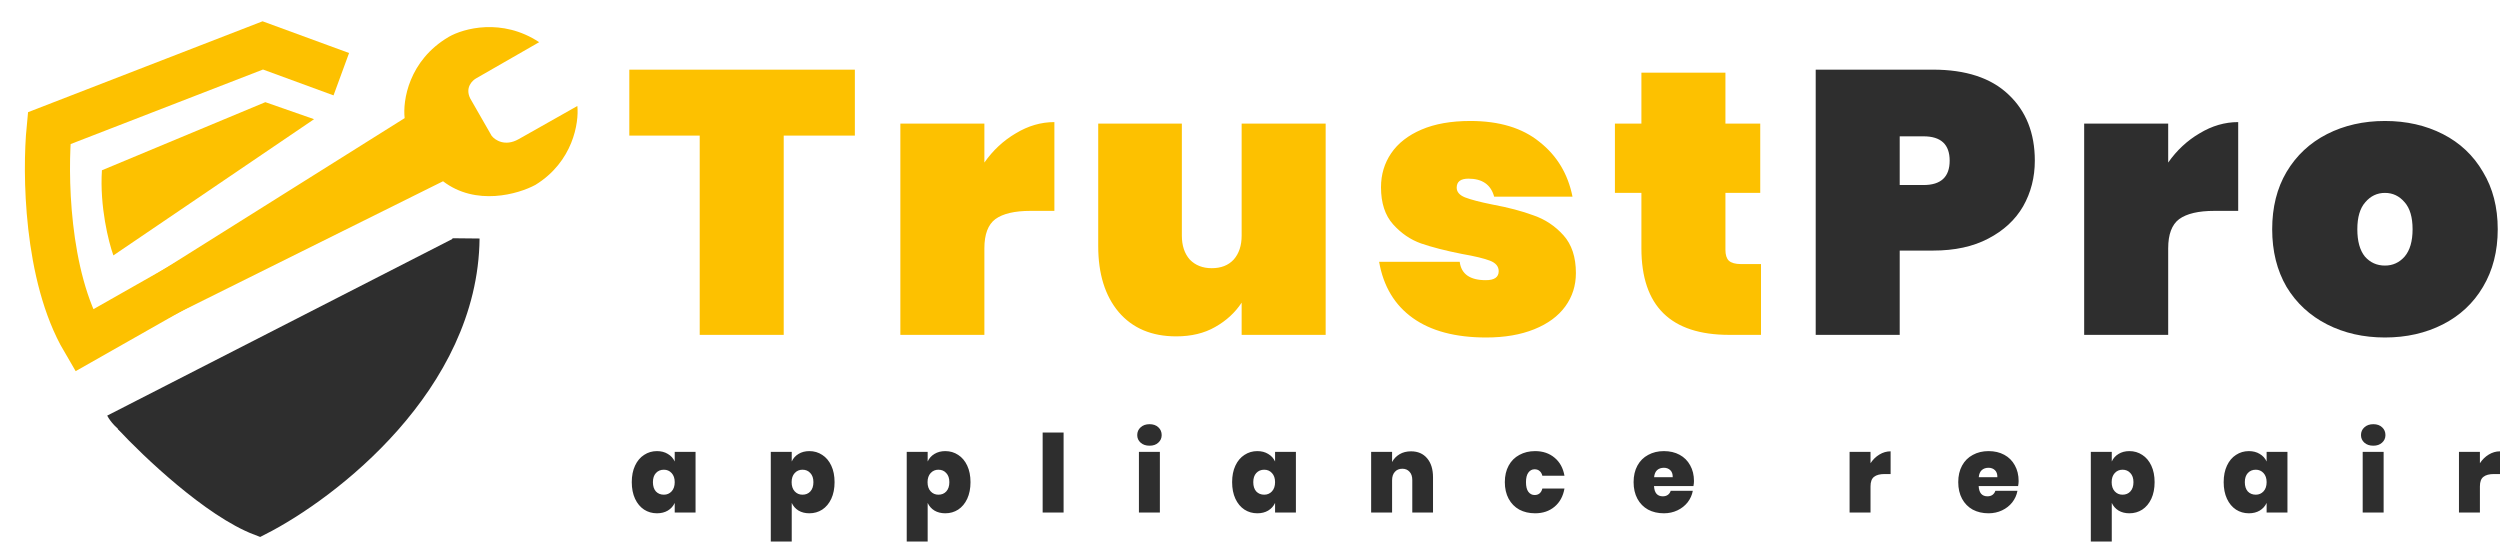 <svg width="277" height="61" viewBox="0 0 277 61" fill="none" xmlns="http://www.w3.org/2000/svg">
<path d="M94.719 7.717V15.022H86.836V37.103H77.528V15.022H69.728V7.717H94.719ZM109.069 18.011C110.019 16.655 111.179 15.576 112.549 14.773C113.919 13.943 115.345 13.528 116.826 13.528V23.365H114.184C112.423 23.365 111.124 23.669 110.285 24.278C109.474 24.887 109.069 25.966 109.069 27.515V37.103H99.76V13.694H109.069V18.011ZM146.883 13.694V37.103H137.574V33.534C136.847 34.641 135.869 35.54 134.639 36.231C133.437 36.923 131.997 37.269 130.32 37.269C127.608 37.269 125.484 36.37 123.946 34.571C122.437 32.773 121.682 30.338 121.682 27.266V13.694H130.949V26.104C130.949 27.211 131.242 28.096 131.829 28.761C132.444 29.397 133.255 29.715 134.261 29.715C135.296 29.715 136.106 29.397 136.693 28.761C137.28 28.096 137.574 27.211 137.574 26.104V13.694H146.883ZM162.911 13.404C166.126 13.404 168.684 14.178 170.584 15.728C172.513 17.25 173.729 19.27 174.233 21.788H165.553C165.189 20.459 164.239 19.795 162.701 19.795C161.835 19.795 161.402 20.128 161.402 20.792C161.402 21.262 161.709 21.622 162.324 21.871C162.967 22.12 163.973 22.383 165.343 22.659C167.132 22.991 168.656 23.393 169.914 23.863C171.199 24.306 172.304 25.039 173.226 26.063C174.149 27.087 174.61 28.484 174.61 30.255C174.61 31.638 174.219 32.87 173.436 33.949C172.653 35.028 171.507 35.872 169.997 36.48C168.488 37.089 166.713 37.394 164.672 37.394C161.262 37.394 158.55 36.674 156.538 35.235C154.525 33.797 153.281 31.721 152.806 29.01H161.737C161.905 30.365 162.869 31.043 164.63 31.043C165.581 31.043 166.056 30.711 166.056 30.047C166.056 29.521 165.734 29.134 165.091 28.885C164.449 28.636 163.414 28.387 161.989 28.138C160.172 27.778 158.662 27.391 157.46 26.976C156.286 26.561 155.252 25.855 154.357 24.859C153.463 23.863 153.015 22.493 153.015 20.75C153.015 19.339 153.393 18.08 154.147 16.973C154.902 15.866 156.02 14.995 157.502 14.358C158.984 13.722 160.787 13.404 162.911 13.404ZM195.119 29.259V37.103H191.596C185.111 37.103 181.868 33.907 181.868 27.515V21.373H178.933V13.694H181.868V8.049H191.177V13.694H195.035V21.373H191.177V27.681C191.177 28.235 191.303 28.636 191.555 28.885C191.834 29.134 192.281 29.259 192.896 29.259H195.119Z" fill="#FDC100"/>
<path d="M210.488 27.764V37.103H201.18V7.717H214.178C217.812 7.717 220.594 8.631 222.523 10.457C224.479 12.283 225.458 14.732 225.458 17.803C225.458 19.657 225.025 21.345 224.158 22.867C223.291 24.361 222.006 25.551 220.3 26.436C218.623 27.322 216.582 27.764 214.178 27.764H210.488ZM213.13 20.501C215.059 20.501 216.023 19.602 216.023 17.803C216.023 16.005 215.059 15.105 213.13 15.105H210.488V20.501H213.13ZM240.235 18.011C241.185 16.655 242.345 15.576 243.715 14.773C245.085 13.943 246.51 13.528 247.992 13.528V23.365H245.35C243.589 23.365 242.289 23.669 241.451 24.278C240.64 24.887 240.235 25.966 240.235 27.515V37.103H230.926V13.694H240.235V18.011ZM264.253 13.404C266.629 13.404 268.768 13.888 270.669 14.856C272.569 15.825 274.051 17.222 275.113 19.048C276.203 20.847 276.749 22.964 276.749 25.399C276.749 27.834 276.203 29.964 275.113 31.79C274.051 33.589 272.569 34.972 270.669 35.941C268.768 36.909 266.629 37.394 264.253 37.394C261.877 37.394 259.739 36.909 257.838 35.941C255.937 34.972 254.441 33.589 253.351 31.79C252.289 29.964 251.758 27.834 251.758 25.399C251.758 22.964 252.289 20.847 253.351 19.048C254.441 17.222 255.937 15.825 257.838 14.856C259.739 13.888 261.877 13.404 264.253 13.404ZM264.253 21.373C263.387 21.373 262.66 21.718 262.073 22.41C261.486 23.074 261.192 24.07 261.192 25.399C261.192 26.727 261.472 27.737 262.031 28.428C262.618 29.093 263.359 29.425 264.253 29.425C265.12 29.425 265.846 29.093 266.434 28.428C267.021 27.737 267.314 26.727 267.314 25.399C267.314 24.07 267.021 23.074 266.434 22.41C265.846 21.718 265.12 21.373 264.253 21.373Z" fill="#2E2E2E"/>
<path d="M72.791 49.983C73.255 49.983 73.655 50.087 73.993 50.295C74.338 50.495 74.594 50.774 74.759 51.134V50.067H77.067V56.789H74.759V55.723C74.594 56.082 74.338 56.366 73.993 56.573C73.655 56.773 73.255 56.873 72.791 56.873C72.265 56.873 71.79 56.737 71.366 56.465C70.942 56.186 70.609 55.786 70.365 55.267C70.122 54.74 70 54.125 70 53.422C70 52.719 70.122 52.108 70.365 51.589C70.609 51.07 70.942 50.674 71.366 50.403C71.79 50.123 72.265 49.983 72.791 49.983ZM73.557 52.044C73.196 52.044 72.901 52.168 72.674 52.416C72.454 52.655 72.344 52.991 72.344 53.422C72.344 53.861 72.454 54.205 72.674 54.453C72.901 54.692 73.196 54.812 73.557 54.812C73.903 54.812 74.189 54.688 74.417 54.441C74.645 54.193 74.759 53.853 74.759 53.422C74.759 52.999 74.645 52.663 74.417 52.416C74.189 52.168 73.903 52.044 73.557 52.044ZM89.679 49.983C90.205 49.983 90.68 50.123 91.104 50.403C91.528 50.674 91.862 51.07 92.105 51.589C92.349 52.108 92.47 52.719 92.47 53.422C92.47 54.125 92.349 54.74 92.105 55.267C91.862 55.786 91.528 56.186 91.104 56.465C90.68 56.737 90.205 56.873 89.679 56.873C89.216 56.873 88.815 56.773 88.477 56.573C88.14 56.366 87.888 56.082 87.724 55.723V60H85.403V50.067H87.724V51.134C87.888 50.774 88.14 50.495 88.477 50.295C88.815 50.087 89.216 49.983 89.679 49.983ZM88.913 52.044C88.568 52.044 88.281 52.168 88.053 52.416C87.826 52.663 87.712 52.999 87.712 53.422C87.712 53.853 87.826 54.193 88.053 54.441C88.281 54.688 88.568 54.812 88.913 54.812C89.275 54.812 89.565 54.692 89.785 54.453C90.013 54.205 90.126 53.861 90.126 53.422C90.126 52.991 90.013 52.655 89.785 52.416C89.565 52.168 89.275 52.044 88.913 52.044ZM104.74 49.983C105.267 49.983 105.742 50.123 106.166 50.403C106.59 50.674 106.923 51.07 107.167 51.589C107.41 52.108 107.532 52.719 107.532 53.422C107.532 54.125 107.41 54.74 107.167 55.267C106.923 55.786 106.59 56.186 106.166 56.465C105.742 56.737 105.267 56.873 104.74 56.873C104.277 56.873 103.877 56.773 103.539 56.573C103.201 56.366 102.95 56.082 102.785 55.723V60H100.465V50.067H102.785V51.134C102.95 50.774 103.201 50.495 103.539 50.295C103.877 50.087 104.277 49.983 104.74 49.983ZM103.975 52.044C103.629 52.044 103.343 52.168 103.115 52.416C102.887 52.663 102.773 52.999 102.773 53.422C102.773 53.853 102.887 54.193 103.115 54.441C103.343 54.688 103.629 54.812 103.975 54.812C104.336 54.812 104.627 54.692 104.846 54.453C105.074 54.205 105.188 53.861 105.188 53.422C105.188 52.991 105.074 52.655 104.846 52.416C104.627 52.168 104.336 52.044 103.975 52.044ZM117.846 47.923V56.789H115.526V47.923H117.846ZM126.005 48.21C126.005 47.859 126.131 47.571 126.382 47.347C126.633 47.116 126.963 47 127.371 47C127.78 47 128.105 47.116 128.349 47.347C128.592 47.571 128.714 47.859 128.714 48.21C128.714 48.546 128.588 48.825 128.337 49.049C128.094 49.273 127.772 49.384 127.371 49.384C126.963 49.384 126.633 49.273 126.382 49.049C126.131 48.825 126.005 48.546 126.005 48.21ZM128.514 50.067V56.789H126.193V50.067H128.514ZM139.311 49.983C139.774 49.983 140.175 50.087 140.512 50.295C140.858 50.495 141.113 50.774 141.278 51.134V50.067H143.586V56.789H141.278V55.723C141.113 56.082 140.858 56.366 140.512 56.573C140.175 56.773 139.774 56.873 139.311 56.873C138.785 56.873 138.31 56.737 137.886 56.465C137.462 56.186 137.128 55.786 136.884 55.267C136.641 54.74 136.519 54.125 136.519 53.422C136.519 52.719 136.641 52.108 136.884 51.589C137.128 51.07 137.462 50.674 137.886 50.403C138.31 50.123 138.785 49.983 139.311 49.983ZM140.076 52.044C139.715 52.044 139.421 52.168 139.193 52.416C138.973 52.655 138.863 52.991 138.863 53.422C138.863 53.861 138.973 54.205 139.193 54.453C139.421 54.692 139.715 54.812 140.076 54.812C140.422 54.812 140.709 54.688 140.936 54.441C141.164 54.193 141.278 53.853 141.278 53.422C141.278 52.999 141.164 52.663 140.936 52.416C140.709 52.168 140.422 52.044 140.076 52.044ZM156.339 50.007C157.101 50.007 157.698 50.267 158.13 50.786C158.562 51.297 158.778 51.996 158.778 52.883V56.789H156.481V53.182C156.481 52.791 156.379 52.488 156.175 52.272C155.978 52.048 155.711 51.936 155.374 51.936C155.028 51.936 154.753 52.052 154.549 52.284C154.345 52.508 154.243 52.819 154.243 53.218V56.789H151.922V50.067H154.243V51.194C154.431 50.834 154.706 50.547 155.067 50.331C155.429 50.115 155.853 50.007 156.339 50.007ZM170.092 49.983C170.948 49.983 171.666 50.227 172.247 50.714C172.828 51.194 173.193 51.861 173.343 52.715H170.893C170.838 52.484 170.736 52.308 170.586 52.188C170.445 52.06 170.261 51.996 170.033 51.996C169.75 51.996 169.518 52.12 169.338 52.368C169.165 52.607 169.079 52.959 169.079 53.422C169.079 53.893 169.165 54.249 169.338 54.489C169.518 54.728 169.75 54.848 170.033 54.848C170.261 54.848 170.445 54.788 170.586 54.668C170.736 54.54 170.838 54.361 170.893 54.129H173.343C173.193 54.984 172.828 55.655 172.247 56.142C171.666 56.629 170.948 56.873 170.092 56.873C169.432 56.873 168.847 56.737 168.337 56.465C167.834 56.186 167.442 55.786 167.159 55.267C166.876 54.74 166.735 54.125 166.735 53.422C166.735 52.719 166.876 52.108 167.159 51.589C167.442 51.07 167.838 50.674 168.348 50.403C168.859 50.123 169.44 49.983 170.092 49.983ZM187.692 53.302C187.692 53.47 187.673 53.654 187.633 53.853H183.264C183.303 54.612 183.629 54.992 184.241 54.992C184.469 54.992 184.657 54.936 184.807 54.824C184.956 54.712 185.058 54.564 185.113 54.381H187.563C187.476 54.852 187.284 55.279 186.986 55.663C186.687 56.038 186.31 56.334 185.855 56.549C185.399 56.765 184.901 56.873 184.359 56.873C183.699 56.873 183.114 56.737 182.604 56.465C182.101 56.186 181.709 55.786 181.426 55.267C181.143 54.74 181.002 54.125 181.002 53.422C181.002 52.719 181.143 52.108 181.426 51.589C181.709 51.07 182.105 50.674 182.616 50.403C183.126 50.123 183.707 49.983 184.359 49.983C185.019 49.983 185.6 50.119 186.102 50.391C186.605 50.662 186.993 51.05 187.268 51.553C187.551 52.056 187.692 52.639 187.692 53.302ZM185.337 52.871C185.344 52.528 185.254 52.268 185.066 52.092C184.877 51.916 184.642 51.829 184.359 51.829C184.053 51.829 183.801 51.916 183.605 52.092C183.417 52.268 183.307 52.528 183.275 52.871H185.337ZM207.254 51.325C207.513 50.926 207.839 50.606 208.232 50.367C208.624 50.127 209.04 50.007 209.48 50.007V52.523H208.809C208.291 52.523 207.902 52.627 207.643 52.835C207.384 53.035 207.254 53.386 207.254 53.889V56.789H204.934V50.067H207.254V51.325ZM223.664 53.302C223.664 53.47 223.644 53.654 223.605 53.853H219.235C219.274 54.612 219.6 54.992 220.212 54.992C220.44 54.992 220.629 54.936 220.778 54.824C220.927 54.712 221.029 54.564 221.084 54.381H223.534C223.448 54.852 223.255 55.279 222.957 55.663C222.659 56.038 222.282 56.334 221.826 56.549C221.371 56.765 220.872 56.873 220.33 56.873C219.671 56.873 219.086 56.737 218.575 56.465C218.073 56.186 217.68 55.786 217.397 55.267C217.115 54.74 216.973 54.125 216.973 53.422C216.973 52.719 217.115 52.108 217.397 51.589C217.68 51.07 218.077 50.674 218.587 50.403C219.097 50.123 219.679 49.983 220.33 49.983C220.99 49.983 221.571 50.119 222.074 50.391C222.576 50.662 222.965 51.05 223.24 51.553C223.522 52.056 223.664 52.639 223.664 53.302ZM221.308 52.871C221.316 52.528 221.225 52.268 221.037 52.092C220.849 51.916 220.613 51.829 220.33 51.829C220.024 51.829 219.773 51.916 219.576 52.092C219.388 52.268 219.278 52.528 219.247 52.871H221.308ZM235.939 49.983C236.465 49.983 236.94 50.123 237.364 50.403C237.788 50.674 238.122 51.07 238.365 51.589C238.609 52.108 238.73 52.719 238.73 53.422C238.73 54.125 238.609 54.74 238.365 55.267C238.122 55.786 237.788 56.186 237.364 56.465C236.94 56.737 236.465 56.873 235.939 56.873C235.476 56.873 235.075 56.773 234.738 56.573C234.4 56.366 234.149 56.082 233.984 55.723V60H231.663V50.067H233.984V51.134C234.149 50.774 234.4 50.495 234.738 50.295C235.075 50.087 235.476 49.983 235.939 49.983ZM235.173 52.044C234.828 52.044 234.541 52.168 234.314 52.416C234.086 52.663 233.972 52.999 233.972 53.422C233.972 53.853 234.086 54.193 234.314 54.441C234.541 54.688 234.828 54.812 235.173 54.812C235.535 54.812 235.825 54.692 236.045 54.453C236.273 54.205 236.387 53.861 236.387 53.422C236.387 52.991 236.273 52.655 236.045 52.416C235.825 52.168 235.535 52.044 235.173 52.044ZM249.174 49.983C249.638 49.983 250.038 50.087 250.376 50.295C250.721 50.495 250.976 50.774 251.141 51.134V50.067H253.45V56.789H251.141V55.723C250.976 56.082 250.721 56.366 250.376 56.573C250.038 56.773 249.638 56.873 249.174 56.873C248.648 56.873 248.173 56.737 247.749 56.465C247.325 56.186 246.991 55.786 246.748 55.267C246.504 54.74 246.383 54.125 246.383 53.422C246.383 52.719 246.504 52.108 246.748 51.589C246.991 51.07 247.325 50.674 247.749 50.403C248.173 50.123 248.648 49.983 249.174 49.983ZM249.94 52.044C249.579 52.044 249.284 52.168 249.056 52.416C248.837 52.655 248.727 52.991 248.727 53.422C248.727 53.861 248.837 54.205 249.056 54.453C249.284 54.692 249.579 54.812 249.94 54.812C250.285 54.812 250.572 54.688 250.8 54.441C251.027 54.193 251.141 53.853 251.141 53.422C251.141 52.999 251.027 52.663 250.8 52.416C250.572 52.168 250.285 52.044 249.94 52.044ZM261.597 48.21C261.597 47.859 261.723 47.571 261.974 47.347C262.226 47.116 262.555 47 262.964 47C263.372 47 263.698 47.116 263.941 47.347C264.185 47.571 264.307 47.859 264.307 48.21C264.307 48.546 264.181 48.825 263.93 49.049C263.686 49.273 263.364 49.384 262.964 49.384C262.555 49.384 262.226 49.273 261.974 49.049C261.723 48.825 261.597 48.546 261.597 48.21ZM264.106 50.067V56.789H261.786V50.067H264.106ZM274.774 51.325C275.033 50.926 275.359 50.606 275.751 50.367C276.144 50.127 276.56 50.007 277 50.007V52.523H276.329C275.81 52.523 275.422 52.627 275.163 52.835C274.903 53.035 274.774 53.386 274.774 53.889V56.789H272.453V50.067H274.774V51.325Z" fill="#2E2E2E"/>
<path d="M37.816 8.221L29.117 5.031L5.448 14.203C4.976 19.055 5.084 30.554 9.292 37.732L52 13.5" stroke="#FDC100" stroke-width="5"/>
<path d="M14.152 46.512C16.921 49.497 23.715 55.945 28.74 57.856C36.304 54.008 51.474 42.333 51.636 26.412" stroke="#2E2E2E" stroke-width="3"/>
<path d="M44.836 13.088L10.79 34.455L9 40L49.089 20.084C52.729 22.869 57.427 21.512 59.322 20.485C63.494 17.923 64.161 13.591 63.971 11.745L57.458 15.423C55.957 16.27 54.844 15.526 54.474 15.048L52.105 10.915C51.501 9.711 52.323 8.903 52.81 8.65L59.74 4.673C55.614 1.957 51.344 3.149 49.725 4.084C45.27 6.702 44.609 11.178 44.836 13.088Z" fill="#FDC100"/>
<path d="M50.166 26.457L11.878 46.051C13.392 48.938 19.436 51.053 19.683 51.312C19.992 51.637 26.536 56.55 27.171 56.566C27.679 56.579 29.493 56.836 30.337 56.963C32.384 55.538 36.542 52.691 36.796 52.697C37.114 52.705 43.931 46.866 44.256 46.558C44.517 46.312 47.212 42.731 48.527 40.971L52.315 29.36L50.166 26.457Z" fill="#2E2E2E"/>
<path d="M29.399 11.32L11.293 18.866C11.038 22.891 12.034 26.832 12.563 28.299L34.799 13.206L29.399 11.32Z" fill="#FDC100"/>
</svg>
